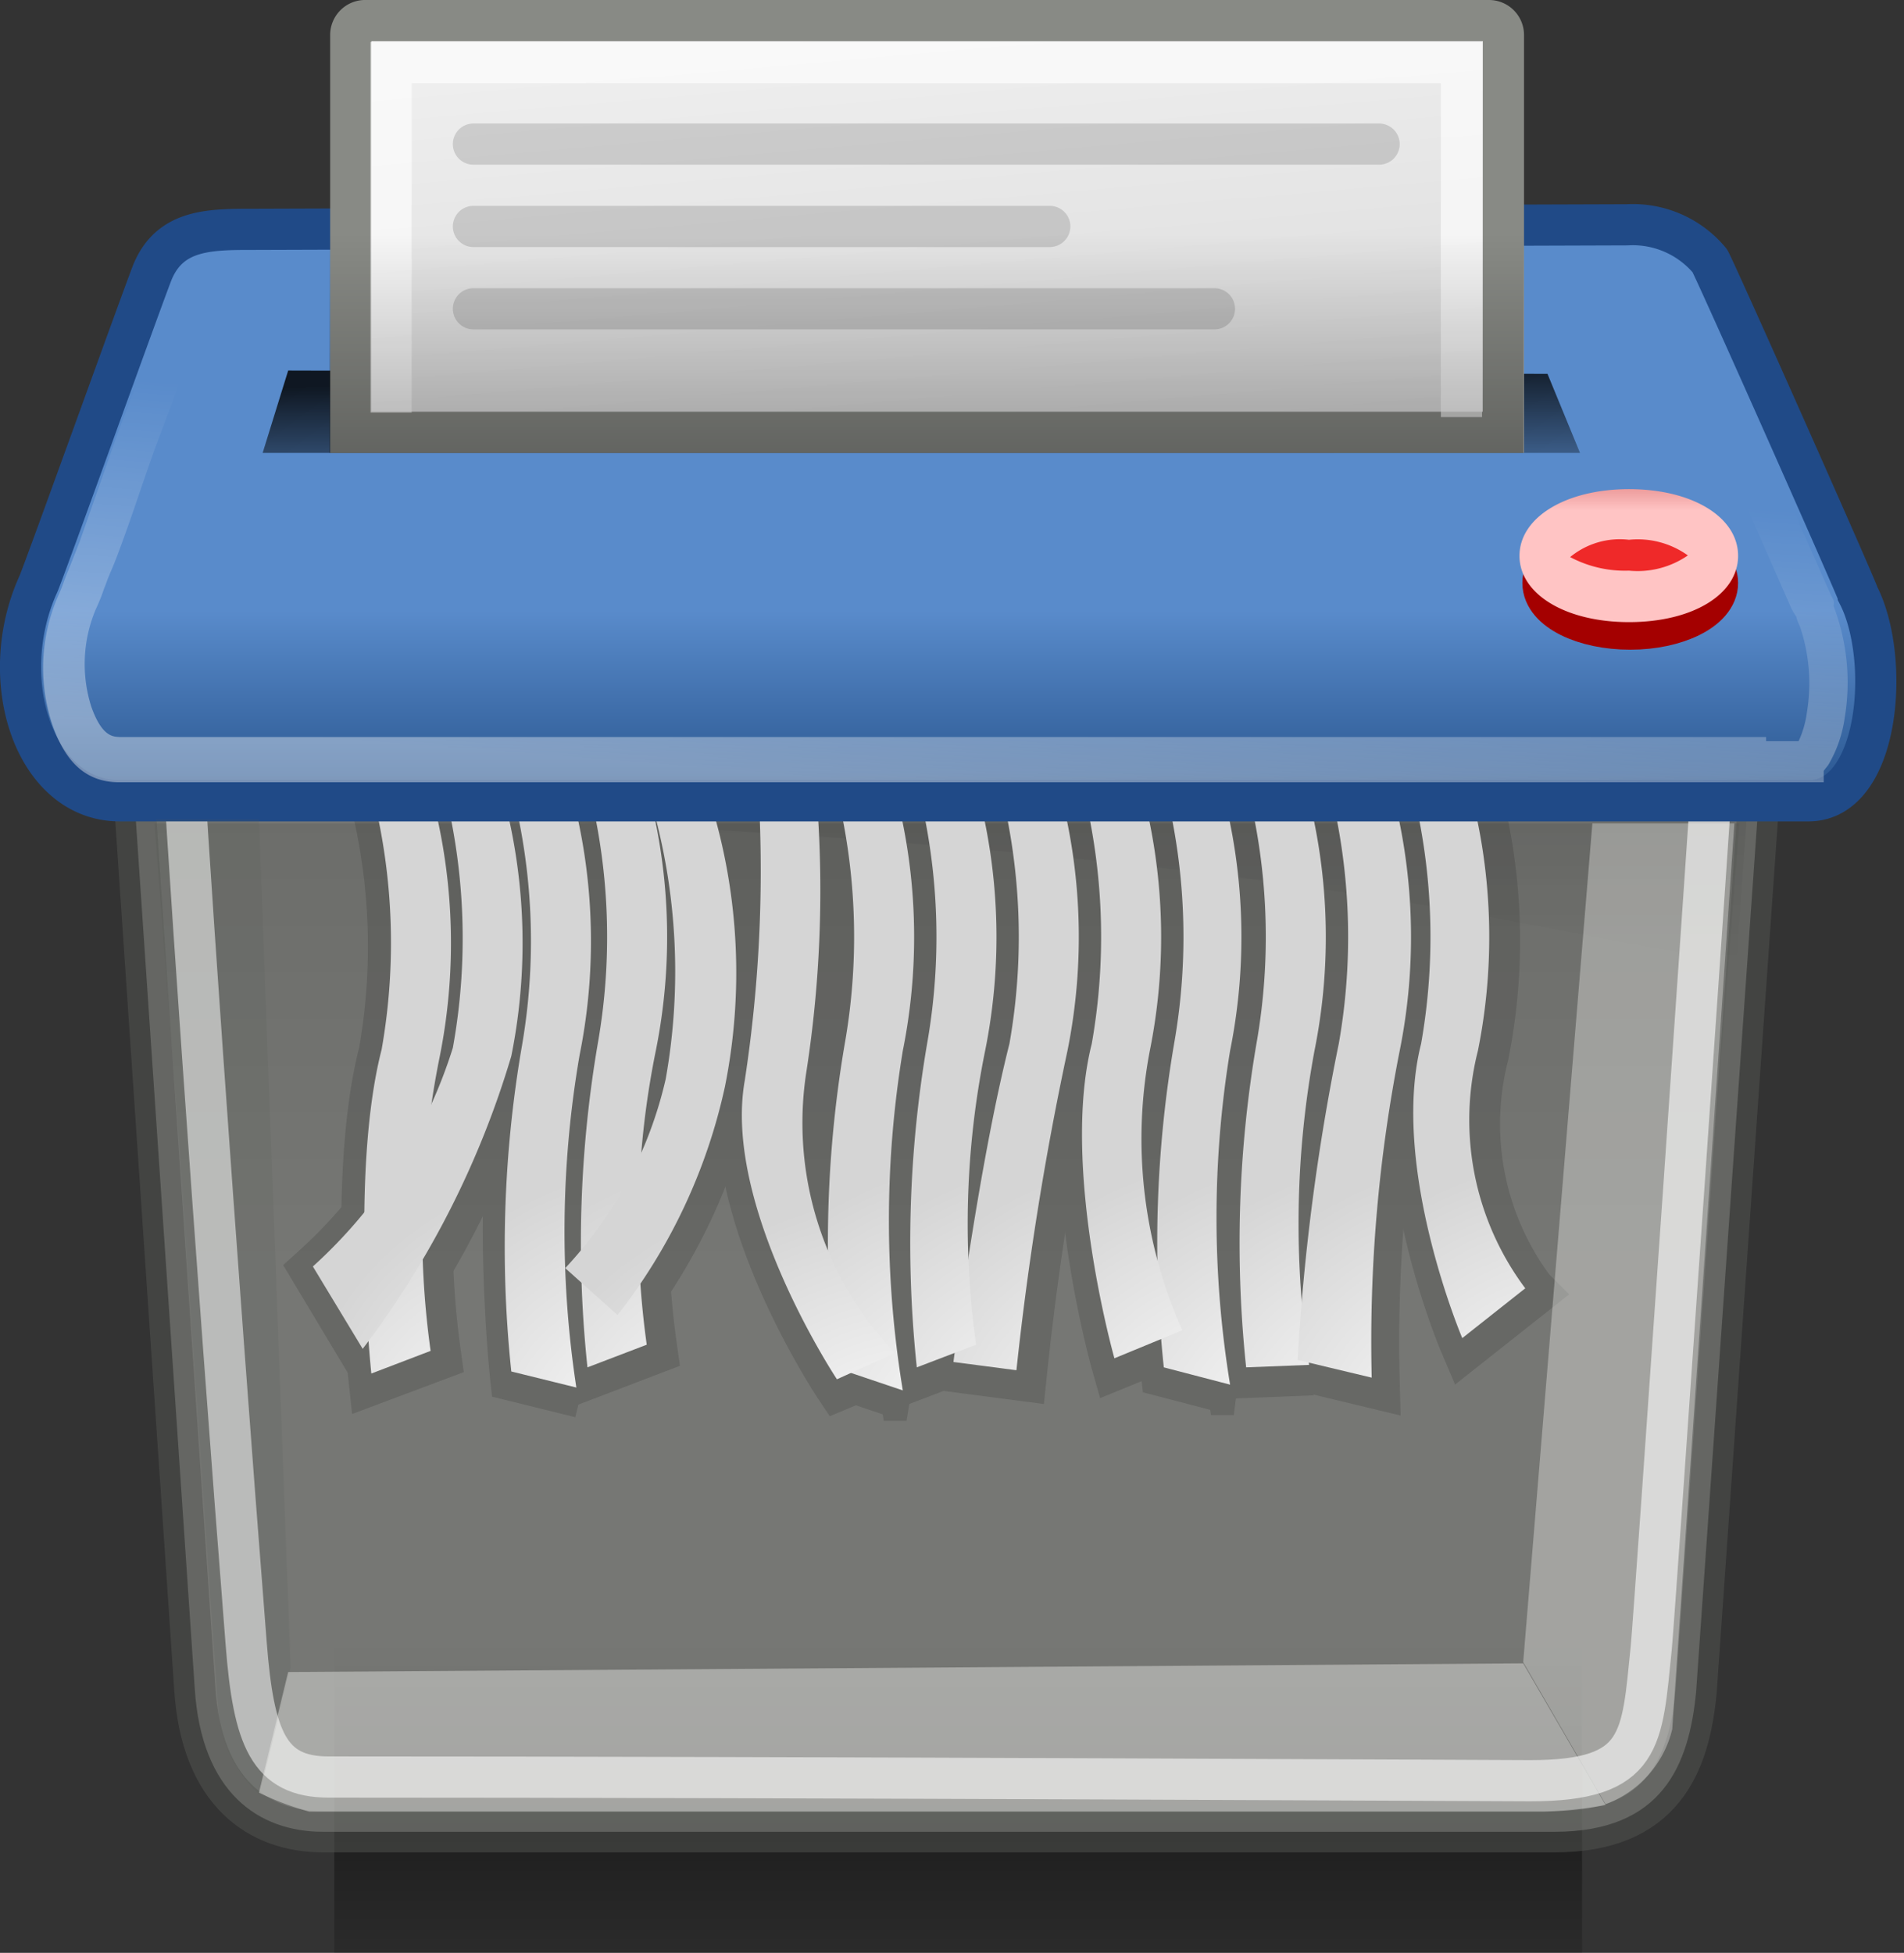 <svg xmlns="http://www.w3.org/2000/svg" xmlns:xlink="http://www.w3.org/1999/xlink" viewBox="0 0 46.25 47.43"><rect x="0" y="0" width="46.25" height="47.43" fill="#333333" stroke="none"/><defs><style>.cls-1,.cls-2,.cls-3{opacity:0.4;}.cls-1,.cls-2,.cls-23,.cls-25,.cls-26,.cls-27,.cls-3,.cls-30,.cls-32,.cls-36,.cls-37,.cls-4,.cls-5,.cls-6{isolation:isolate;}.cls-1{fill:url(#linear-gradient);}.cls-2{fill:url(#radial-gradient);}.cls-3{fill:url(#radial-gradient-2);}.cls-28,.cls-4{opacity:0.39;}.cls-4{fill:url(#linear-gradient-2);}.cls-5{fill:#babdb6;stroke:#555753;opacity:0.5;}.cls-10,.cls-11,.cls-12,.cls-13,.cls-14,.cls-15,.cls-16,.cls-17,.cls-18,.cls-19,.cls-20,.cls-21,.cls-22,.cls-24,.cls-25,.cls-26,.cls-27,.cls-30,.cls-31,.cls-33,.cls-34,.cls-5,.cls-8,.cls-9{fill-rule:evenodd;}.cls-6{opacity:0.24;fill:url(#linear-gradient-3);}.cls-7{opacity:0.13;}.cls-8{stroke:#000;stroke-width:1.3px;}.cls-9{fill:url(#radial-gradient-3);}.cls-10{fill:url(#radial-gradient-4);}.cls-11{fill:url(#radial-gradient-5);}.cls-12{fill:url(#radial-gradient-6);}.cls-13{fill:url(#radial-gradient-7);}.cls-14{fill:url(#radial-gradient-8);}.cls-15{fill:url(#radial-gradient-9);}.cls-16{fill:url(#radial-gradient-10);}.cls-17{fill:url(#radial-gradient-11);}.cls-18{fill:url(#radial-gradient-12);}.cls-19{fill:url(#radial-gradient-13);}.cls-20{fill:url(#radial-gradient-14);}.cls-21{fill:url(#radial-gradient-15);}.cls-22{fill:url(#radial-gradient-16);}.cls-23,.cls-32{fill:none;stroke:#fff;opacity:0.63;}.cls-24{stroke:#204a87;fill:url(#linear-gradient-4);}.cls-25{fill:#555753;opacity:0.15;}.cls-26,.cls-27{fill:#eeeeec;}.cls-26{opacity:0.43;}.cls-27{opacity:0.37;}.cls-29{fill:url(#linear-gradient-5);}.cls-30{opacity:0.83;fill:url(#linear-gradient-6);}.cls-31{stroke:#888a85;fill:url(#linear-gradient-7);}.cls-32,.cls-33{stroke-linecap:square;}.cls-33{fill:#c00;stroke:#a40000;stroke-width:1.24px;}.cls-34{fill:#ef2929;}.cls-35{fill:url(#linear-gradient-8);}.cls-36{opacity:0.27;fill:url(#linear-gradient-9);}.cls-37{opacity:0.14;}</style><linearGradient id="linear-gradient" x1="4244.02" y1="3591.05" x2="4244.02" y2="3833.91" gradientTransform="translate(-231.37 -103.99) scale(0.06 0.04)" gradientUnits="userSpaceOnUse"><stop offset="0" stop-opacity="0"/><stop offset="0.5"/><stop offset="1" stop-opacity="0"/></linearGradient><radialGradient id="radial-gradient" cx="3783.96" cy="3711.05" r="117.14" gradientTransform="translate(-231.36 -103.99) scale(0.06 0.04)" gradientUnits="userSpaceOnUse"><stop offset="0"/><stop offset="1" stop-opacity="0"/></radialGradient><radialGradient id="radial-gradient-2" cx="-3058.53" cy="3711.05" r="117.14" gradientTransform="matrix(-0.06, 0, 0, 0.04, -206.1, -103.99)" xlink:href="#radial-gradient"/><linearGradient id="linear-gradient-2" x1="23" y1="-110.78" x2="23" y2="-99.53" gradientTransform="translate(0 130.78)" xlink:href="#radial-gradient"/><linearGradient id="linear-gradient-3" x1="-166.11" y1="152.06" x2="-165.96" y2="194.15" gradientTransform="translate(608.65 -44.4) scale(3.52 0.35)" xlink:href="#radial-gradient"/><radialGradient id="radial-gradient-3" cx="-155.4" cy="-187.46" r="2.55" gradientTransform="matrix(3.15, 0.07, -0.06, 2.74, 511, 559.6)" gradientUnits="userSpaceOnUse"><stop offset="0" stop-color="#fff"/><stop offset="1" stop-color="#d5d5d5"/></radialGradient><radialGradient id="radial-gradient-4" cx="-155.4" cy="-187.46" r="2.55" gradientTransform="matrix(3.15, 0.07, -0.06, 2.74, 491.75, 559.75)" xlink:href="#radial-gradient-3"/><radialGradient id="radial-gradient-5" cx="-155.4" cy="-187.46" r="2.55" gradientTransform="matrix(3.15, 0.07, -0.06, 2.74, 493.5, 559.7)" xlink:href="#radial-gradient-3"/><radialGradient id="radial-gradient-6" cx="-155.4" cy="-187.46" r="2.55" gradientTransform="matrix(3.15, 0.07, -0.06, 2.74, 503, 559.6)" xlink:href="#radial-gradient-3"/><radialGradient id="radial-gradient-7" cx="-155.4" cy="-187.46" r="2.55" gradientTransform="matrix(3.15, 0.07, -0.06, 2.74, 517, 559.6)" xlink:href="#radial-gradient-3"/><radialGradient id="radial-gradient-8" cx="-155.4" cy="-187.46" r="2.55" gradientTransform="matrix(3.15, 0.07, -0.06, 2.74, 513, 559.6)" xlink:href="#radial-gradient-3"/><radialGradient id="radial-gradient-9" cx="-155.4" cy="-187.46" r="2.55" gradientTransform="matrix(3.15, 0.07, -0.06, 2.74, 515, 559.6)" xlink:href="#radial-gradient-3"/><radialGradient id="radial-gradient-10" cx="-155.4" cy="-187.46" r="2.55" gradientTransform="matrix(3.15, 0.07, -0.06, 2.74, 509, 559.6)" xlink:href="#radial-gradient-3"/><radialGradient id="radial-gradient-11" cx="-155.4" cy="-187.46" r="2.55" gradientTransform="matrix(3.15, 0.07, -0.06, 2.74, 507, 559.6)" xlink:href="#radial-gradient-3"/><radialGradient id="radial-gradient-12" cx="-155.4" cy="-187.46" r="2.55" gradientTransform="matrix(3.15, 0.07, -0.06, 2.74, 505, 559.6)" xlink:href="#radial-gradient-3"/><radialGradient id="radial-gradient-13" cx="-155.4" cy="-187.46" r="2.55" gradientTransform="matrix(3.15, 0.07, -0.06, 2.74, 495.15, 559.7)" xlink:href="#radial-gradient-3"/><radialGradient id="radial-gradient-14" cx="-155.4" cy="-187.46" r="2.55" gradientTransform="matrix(3.15, 0.07, -0.06, 2.74, 500.55, 560.51)" xlink:href="#radial-gradient-3"/><radialGradient id="radial-gradient-15" cx="-155.4" cy="-187.46" r="2.55" gradientTransform="matrix(3.15, 0.07, -0.06, 2.74, 497, 559.6)" xlink:href="#radial-gradient-3"/><radialGradient id="radial-gradient-16" cx="-155.4" cy="-187.46" r="2.55" gradientTransform="matrix(3.15, 0.07, -0.06, 2.74, 498.65, 560.47)" xlink:href="#radial-gradient-3"/><linearGradient id="linear-gradient-4" x1="23.03" y1="-115.94" x2="23.03" y2="-110.78" gradientTransform="translate(0 130.78)" gradientUnits="userSpaceOnUse"><stop offset="0" stop-color="#598bcb"/><stop offset="0.76" stop-color="#2f5c96"/><stop offset="1" stop-color="#203e65"/></linearGradient><linearGradient id="linear-gradient-5" x1="22.75" y1="-111.65" x2="23.41" y2="-119.96" gradientTransform="translate(0 130.78)" gradientUnits="userSpaceOnUse"><stop offset="0" stop-color="#fff"/><stop offset="1" stop-color="#fff" stop-opacity="0"/></linearGradient><linearGradient id="linear-gradient-6" x1="22.32" y1="-83.29" x2="22.45" y2="-78.54" gradientTransform="translate(0 75.71) scale(1 0.8)" xlink:href="#radial-gradient"/><linearGradient id="linear-gradient-7" x1="33.73" y1="-161.14" x2="35.08" y2="-142.05" gradientTransform="translate(-11.31 185.57) scale(0.98 1.2)" gradientUnits="userSpaceOnUse"><stop offset="0" stop-color="#fff"/><stop offset="1" stop-color="#d3d3d3"/></linearGradient><linearGradient id="linear-gradient-8" x1="105.35" y1="-83.29" x2="105.35" y2="-79.98" gradientTransform="translate(-45.77 76.39) scale(0.81 0.8)" gradientUnits="userSpaceOnUse"><stop offset="0" stop-color="#a40000"/><stop offset="1" stop-color="#ffc4c4"/></linearGradient><linearGradient id="linear-gradient-9" x1="22.5" y1="-119.78" x2="22.5" y2="-125.09" gradientTransform="translate(0 130.78)" xlink:href="#radial-gradient"/></defs><title>Asset 1</title><g id="Layer_2" data-name="Layer 2"><g id="Layer_1-2" data-name="Layer 1"><g id="layer1"><g id="g6707"><rect id="rect6709" class="cls-1" x="8.12" y="38.02" width="30.31" height="9.41"/><path id="path6711" class="cls-2" d="M38.44,38v9.4c3.23,0,7.81-2.1,7.81-4.7S42.63,38,38.44,38Z"/><path id="path6713" class="cls-3" d="M8.12,38v9.4c-3.23,0-7.81-2.1-7.81-4.7S3.91,38,8.12,38Z"/></g><path id="path3173" class="cls-4" d="M3.75,20h38.5l-.87,11.25H4.63Z"/><path id="path1751" class="cls-5" d="M3,15.5,4.73,41c.16,2.55,1.56,3.49,3.12,3.49H37.76c2.63,0,3.27-1.63,3.44-3.4,0,0,1.79-25.55,1.8-25.59Z"/><path id="path1893" class="cls-6" d="M42.44,19.71H6.19c27.31.64,32.68,3.65,36,3.49Z"/><g id="g3199" class="cls-7"><path id="path3201" class="cls-8" d="M28.25,18.7a14.92,14.92,0,0,1,.36,6.74c-.77,3-.25,7.86-.25,7.86l1.61.42a25.08,25.08,0,0,1,0-8.11,14.07,14.07,0,0,0-.35-6.91Z"/><path id="path3203" class="cls-8" d="M9,18.85a14.88,14.88,0,0,1,.36,6.73c-.77,3-.25,7.86-.25,7.86l1.44-.54a21.14,21.14,0,0,1,.22-7.14,14.07,14.07,0,0,0-.35-6.91Z"/><path id="path3205" class="cls-8" d="M10.76,18.8a14.92,14.92,0,0,1,.35,6.74,12,12,0,0,1-3.4,5.31l1.2,2a21.92,21.92,0,0,0,3.61-7.11,14,14,0,0,0-.35-6.91Z"/><path id="path3207" class="cls-8" d="M20.25,18.7a14.92,14.92,0,0,1,.36,6.74c-.77,3-.25,7.86-.25,7.86l1.66.56a25.38,25.38,0,0,1,0-8.25,14.07,14.07,0,0,0-.35-6.91Z"/><path id="path3209" class="cls-8" d="M34.25,18.7a14.92,14.92,0,0,1,.36,6.74c-.77,3,1,7.15,1,7.15l1.53-1.21A6.83,6.83,0,0,1,36,25.61a14.07,14.07,0,0,0-.35-6.91Z"/><path id="path3211" class="cls-8" d="M30.25,18.7a14.92,14.92,0,0,1,.36,6.74c-.77,3-.25,7.86-.25,7.86l1.52-.06A23,23,0,0,1,32,25.61a14.07,14.07,0,0,0-.35-6.91Z"/><path id="path3213" class="cls-8" d="M32.25,18.7a14.92,14.92,0,0,1,.36,6.74,52.33,52.33,0,0,0-1.05,7.68l1.79.43A37.1,37.1,0,0,1,34,25.61a14.07,14.07,0,0,0-.35-6.91Z"/><path id="path3215" class="cls-8" d="M26.25,18.7a14.92,14.92,0,0,1,.36,6.74c-.77,3,.54,7.64.54,7.64l1.66-.68A11.39,11.39,0,0,1,28,25.61a14.07,14.07,0,0,0-.35-6.91Z"/><path id="path3217" class="cls-8" d="M24.25,18.7a14.92,14.92,0,0,1,.36,6.74c-.77,3-1.36,7.73-1.36,7.73l1.53.2A75,75,0,0,1,26,25.61a14.07,14.07,0,0,0-.35-6.91Z"/><path id="path3219" class="cls-8" d="M22.25,18.7a14.92,14.92,0,0,1,.36,6.74c-.77,3-.25,7.86-.25,7.86l1.44-.55A21.14,21.14,0,0,1,24,25.61a14.07,14.07,0,0,0-.35-6.91Z"/><path id="path3221" class="cls-8" d="M12.44,18.8a14.92,14.92,0,0,1,.36,6.74c-.77,3-.25,7.86-.25,7.86l1.58.39a25.18,25.18,0,0,1,.08-8.08,14.07,14.07,0,0,0-.35-6.91Z"/><path id="path3223" class="cls-8" d="M18.51,19.61a34.46,34.46,0,0,1-.36,6.73c-.54,3.06,2.25,7.25,2.25,7.25L21.81,33a8.07,8.07,0,0,1-2.16-6.78,28.81,28.81,0,0,0,.27-6.56Z"/><path id="path3225" class="cls-8" d="M14.25,18.7a14.92,14.92,0,0,1,.36,6.74c-.77,3-.25,7.86-.25,7.86l1.44-.55A21.14,21.14,0,0,1,16,25.61a14.07,14.07,0,0,0-.35-6.91Z"/><path id="path3227" class="cls-8" d="M15.91,19.57a14.87,14.87,0,0,1,.35,6.73,9.9,9.9,0,0,1-2.44,4.59L15.05,32a13.73,13.73,0,0,0,2.62-5.55,14.07,14.07,0,0,0-.35-6.91Z"/></g><g id="g3183"><path id="path3121" class="cls-9" d="M28.16,18.61a14.92,14.92,0,0,1,.36,6.74,28.75,28.75,0,0,0-.25,7.86l1.61.42a25.08,25.08,0,0,1,0-8.11,14,14,0,0,0-.35-6.9Z"/><path id="path3002" class="cls-10" d="M8.91,18.76a14.88,14.88,0,0,1,.36,6.73c-.77,3-.25,7.87-.25,7.87l1.44-.55a21.14,21.14,0,0,1,.22-7.14,14.07,14.07,0,0,0-.35-6.91Z"/><path id="path2976" class="cls-11" d="M10.67,18.71A14.92,14.92,0,0,1,11,25.45a12,12,0,0,1-3.4,5.31l1.21,2a22.12,22.12,0,0,0,3.61-7.11,13.92,13.92,0,0,0-.36-6.9Z"/><path id="path3105" class="cls-12" d="M20.16,18.61a14.92,14.92,0,0,1,.36,6.74,28.75,28.75,0,0,0-.25,7.86l1.66.56a25.38,25.38,0,0,1,0-8.25,14,14,0,0,0-.35-6.9Z"/><path id="path3133" class="cls-13" d="M34.16,18.61a14.92,14.92,0,0,1,.36,6.74c-.76,3,1,7.15,1,7.15l1.53-1.21a6.83,6.83,0,0,1-1.15-5.77,14,14,0,0,0-.35-6.9Z"/><path id="path3125" class="cls-14" d="M30.16,18.61a14.92,14.92,0,0,1,.36,6.74,28.75,28.75,0,0,0-.25,7.86l1.53-.06a23,23,0,0,1,.13-7.63,14,14,0,0,0-.35-6.9Z"/><path id="path3129" class="cls-15" d="M32.16,18.61a14.92,14.92,0,0,1,.36,6.74,53.62,53.62,0,0,0-1,7.68l1.8.43A36.46,36.46,0,0,1,34,25.52a14,14,0,0,0-.35-6.9Z"/><path id="path3117" class="cls-16" d="M26.16,18.61a14.92,14.92,0,0,1,.36,6.74c-.76,3,.55,7.64.55,7.64l1.65-.68a11.39,11.39,0,0,1-.79-6.79,14,14,0,0,0-.35-6.9Z"/><path id="path3113" class="cls-17" d="M24.16,18.61a14.92,14.92,0,0,1,.36,6.74c-.76,3-1.36,7.73-1.36,7.73l1.53.2a75,75,0,0,1,1.24-7.76,14,14,0,0,0-.35-6.9Z"/><path id="path3109" class="cls-18" d="M22.16,18.61a14.92,14.92,0,0,1,.36,6.74,28.75,28.75,0,0,0-.25,7.86l1.44-.55a21.14,21.14,0,0,1,.22-7.14,14,14,0,0,0-.35-6.9Z"/><path id="path2986" class="cls-19" d="M12.31,18.71a14.92,14.92,0,0,1,.36,6.74,28.75,28.75,0,0,0-.25,7.86L14,33.7a25.18,25.18,0,0,1,.08-8.08,14,14,0,0,0-.35-6.9Z"/><path id="path2998" class="cls-20" d="M18.44,19.52a33.69,33.69,0,0,1-.35,6.73c-.54,3.06,2.24,7.25,2.24,7.25l1.41-.64a8.07,8.07,0,0,1-2.16-6.78,28.81,28.81,0,0,0,.27-6.56Z"/><path id="path2990" class="cls-21" d="M14.16,18.61a14.92,14.92,0,0,1,.36,6.74,28.75,28.75,0,0,0-.25,7.86l1.44-.55a21.14,21.14,0,0,1,.22-7.14,14,14,0,0,0-.35-6.9Z"/><path id="path2994" class="cls-22" d="M15.82,19.48a14.87,14.87,0,0,1,.35,6.73,10,10,0,0,1-2.44,4.59L15,31.94a13.71,13.71,0,0,0,2.61-5.55,14.07,14.07,0,0,0-.35-6.91Z"/></g><path id="path375" class="cls-23" d="M4.44,18.11c-.06,0,.83,12.82,1.54,21.81.18,2.31.55,3.24,2,3.24,11.82,0,28.61.09,29.19.09,2.76,0,2.71-1,2.94-3.22.08-.8,1.53-21.83,1.52-21.83C31.69,18.21,16.65,18.11,4.44,18.11Z"/><path id="path1841" class="cls-24" d="M6.16,5.57c-1.06,0-2,0-2.44,1-.09.18-2.66,7.34-2.79,7.62-1.06,2.34-.08,5.28,2,5.26h41c1.74,0,2-3.46,1.21-5,0-.08-3.52-8-3.61-8.12a2.43,2.43,0,0,0-2-.87Z"/><path id="path2956" class="cls-25" d="M3.79,19.9h2.5l.77,20.61L6.3,43.59a3.16,3.16,0,0,1-1-2.07Z"/><path id="path2958" class="cls-26" d="M7,40.61l-.71,2.93A7.18,7.18,0,0,0,7.51,44h30A9.56,9.56,0,0,0,39,43.84L37,40.4Z"/><path id="path2960" class="cls-27" d="M37,40.37l2,3.45A2.59,2.59,0,0,0,40.62,42l1.51-22H38.68Z"/><g id="path3237" class="cls-28"><path class="cls-29" d="M35.9,19H2.9c-.79,0-1.3-.46-1.63-1.4a4.36,4.36,0,0,1,.14-3.12,3.65,3.65,0,0,0,.14-.35c.07-.19.12-.3.17-.43l.21-.53L2.34,12c.16-.45.32-.92.49-1.39s.38-1,.56-1.5L4.17,7H4.5l-.3-.14h0l.2-.44h.09a.78.78,0,0,1,.35-.18A4.49,4.49,0,0,1,6.15,6H39.36l.52.05a2.13,2.13,0,0,1,1.06.55l.07.09c.05.12.09.18.12.26l.15.32c.09.18.19.39.29.62l2.85,6.44.06.13.06.12a.33.33,0,0,1,0,.14,5.21,5.21,0,0,1,.27,2.71,3.09,3.09,0,0,1-.4,1.15l-.11.14V19h-.5v0H35.87Zm7-1h.79a2.38,2.38,0,0,0,.2-.69,4.29,4.29,0,0,0-.17-2.1,1.17,1.17,0,0,1-.09-.24,1.74,1.74,0,0,1-.11-.18L40.67,8.32l-.28-.6-.24-.49A1.74,1.74,0,0,0,39.52,7H6.18a3.74,3.74,0,0,0-1,.1V7.06l-.84,2.3-.56,1.49c-.17.47-.33.94-.48,1.38s-.29.83-.42,1.18-.16.4-.23.57-.08.22-.12.31a4.34,4.34,0,0,1-.2.5,3.42,3.42,0,0,0-.11,2.38c.26.73.53.72.68.73h40Z"/></g><path id="path2962" class="cls-30" d="M7,9l-.62,2h32l-.79-1.92Z"/><path id="rect3006" class="cls-31" d="M8.85.5H36.17a.35.35,0,0,1,.35.35h0V10.5h-28V.85A.35.35,0,0,1,8.85.5Z"/><path id="path3103" class="cls-32" d="M9.5,9.52v-8h26V9.63"/><path id="path3139" class="cls-33" d="M41.6,14.16c0,.55-.91,1-2,1s-2-.44-2-1,.91-1,2-1S41.6,13.61,41.6,14.16Z"/><g id="path3137"><path class="cls-34" d="M41.6,13.5c0,.55-.91,1-2,1s-2-.44-2-1,.91-1,2-1S41.6,13,41.6,13.5Z"/><path class="cls-35" d="M39.57,15.11c-1.54,0-2.66-.68-2.66-1.61s1.12-1.62,2.66-1.62,2.65.68,2.65,1.62S41.11,15.11,39.57,15.11Zm0-2a1.9,1.9,0,0,0-1.43.42,2.84,2.84,0,0,0,1.43.33A2.15,2.15,0,0,0,41,13.49,2.09,2.09,0,0,0,39.57,13.11Z"/></g><rect id="rect3157" class="cls-36" x="8" y="5.69" width="29" height="5.31"/><path id="rect3167" class="cls-37" d="M11.5,3h22a.5.5,0,0,1,.5.5h0a.5.5,0,0,1-.5.5h-22a.5.5,0,0,1-.5-.5h0A.5.5,0,0,1,11.5,3Z"/><path id="rect3169" class="cls-37" d="M11.5,5h14a.5.5,0,0,1,.5.5h0a.5.5,0,0,1-.5.5h-14a.5.5,0,0,1-.5-.5h0A.5.5,0,0,1,11.5,5Z"/><path id="rect3171" class="cls-37" d="M11.5,7h18a.5.5,0,0,1,.5.5h0a.5.5,0,0,1-.5.5h-18a.5.5,0,0,1-.5-.5h0A.5.5,0,0,1,11.5,7Z"/></g></g></g></svg>
